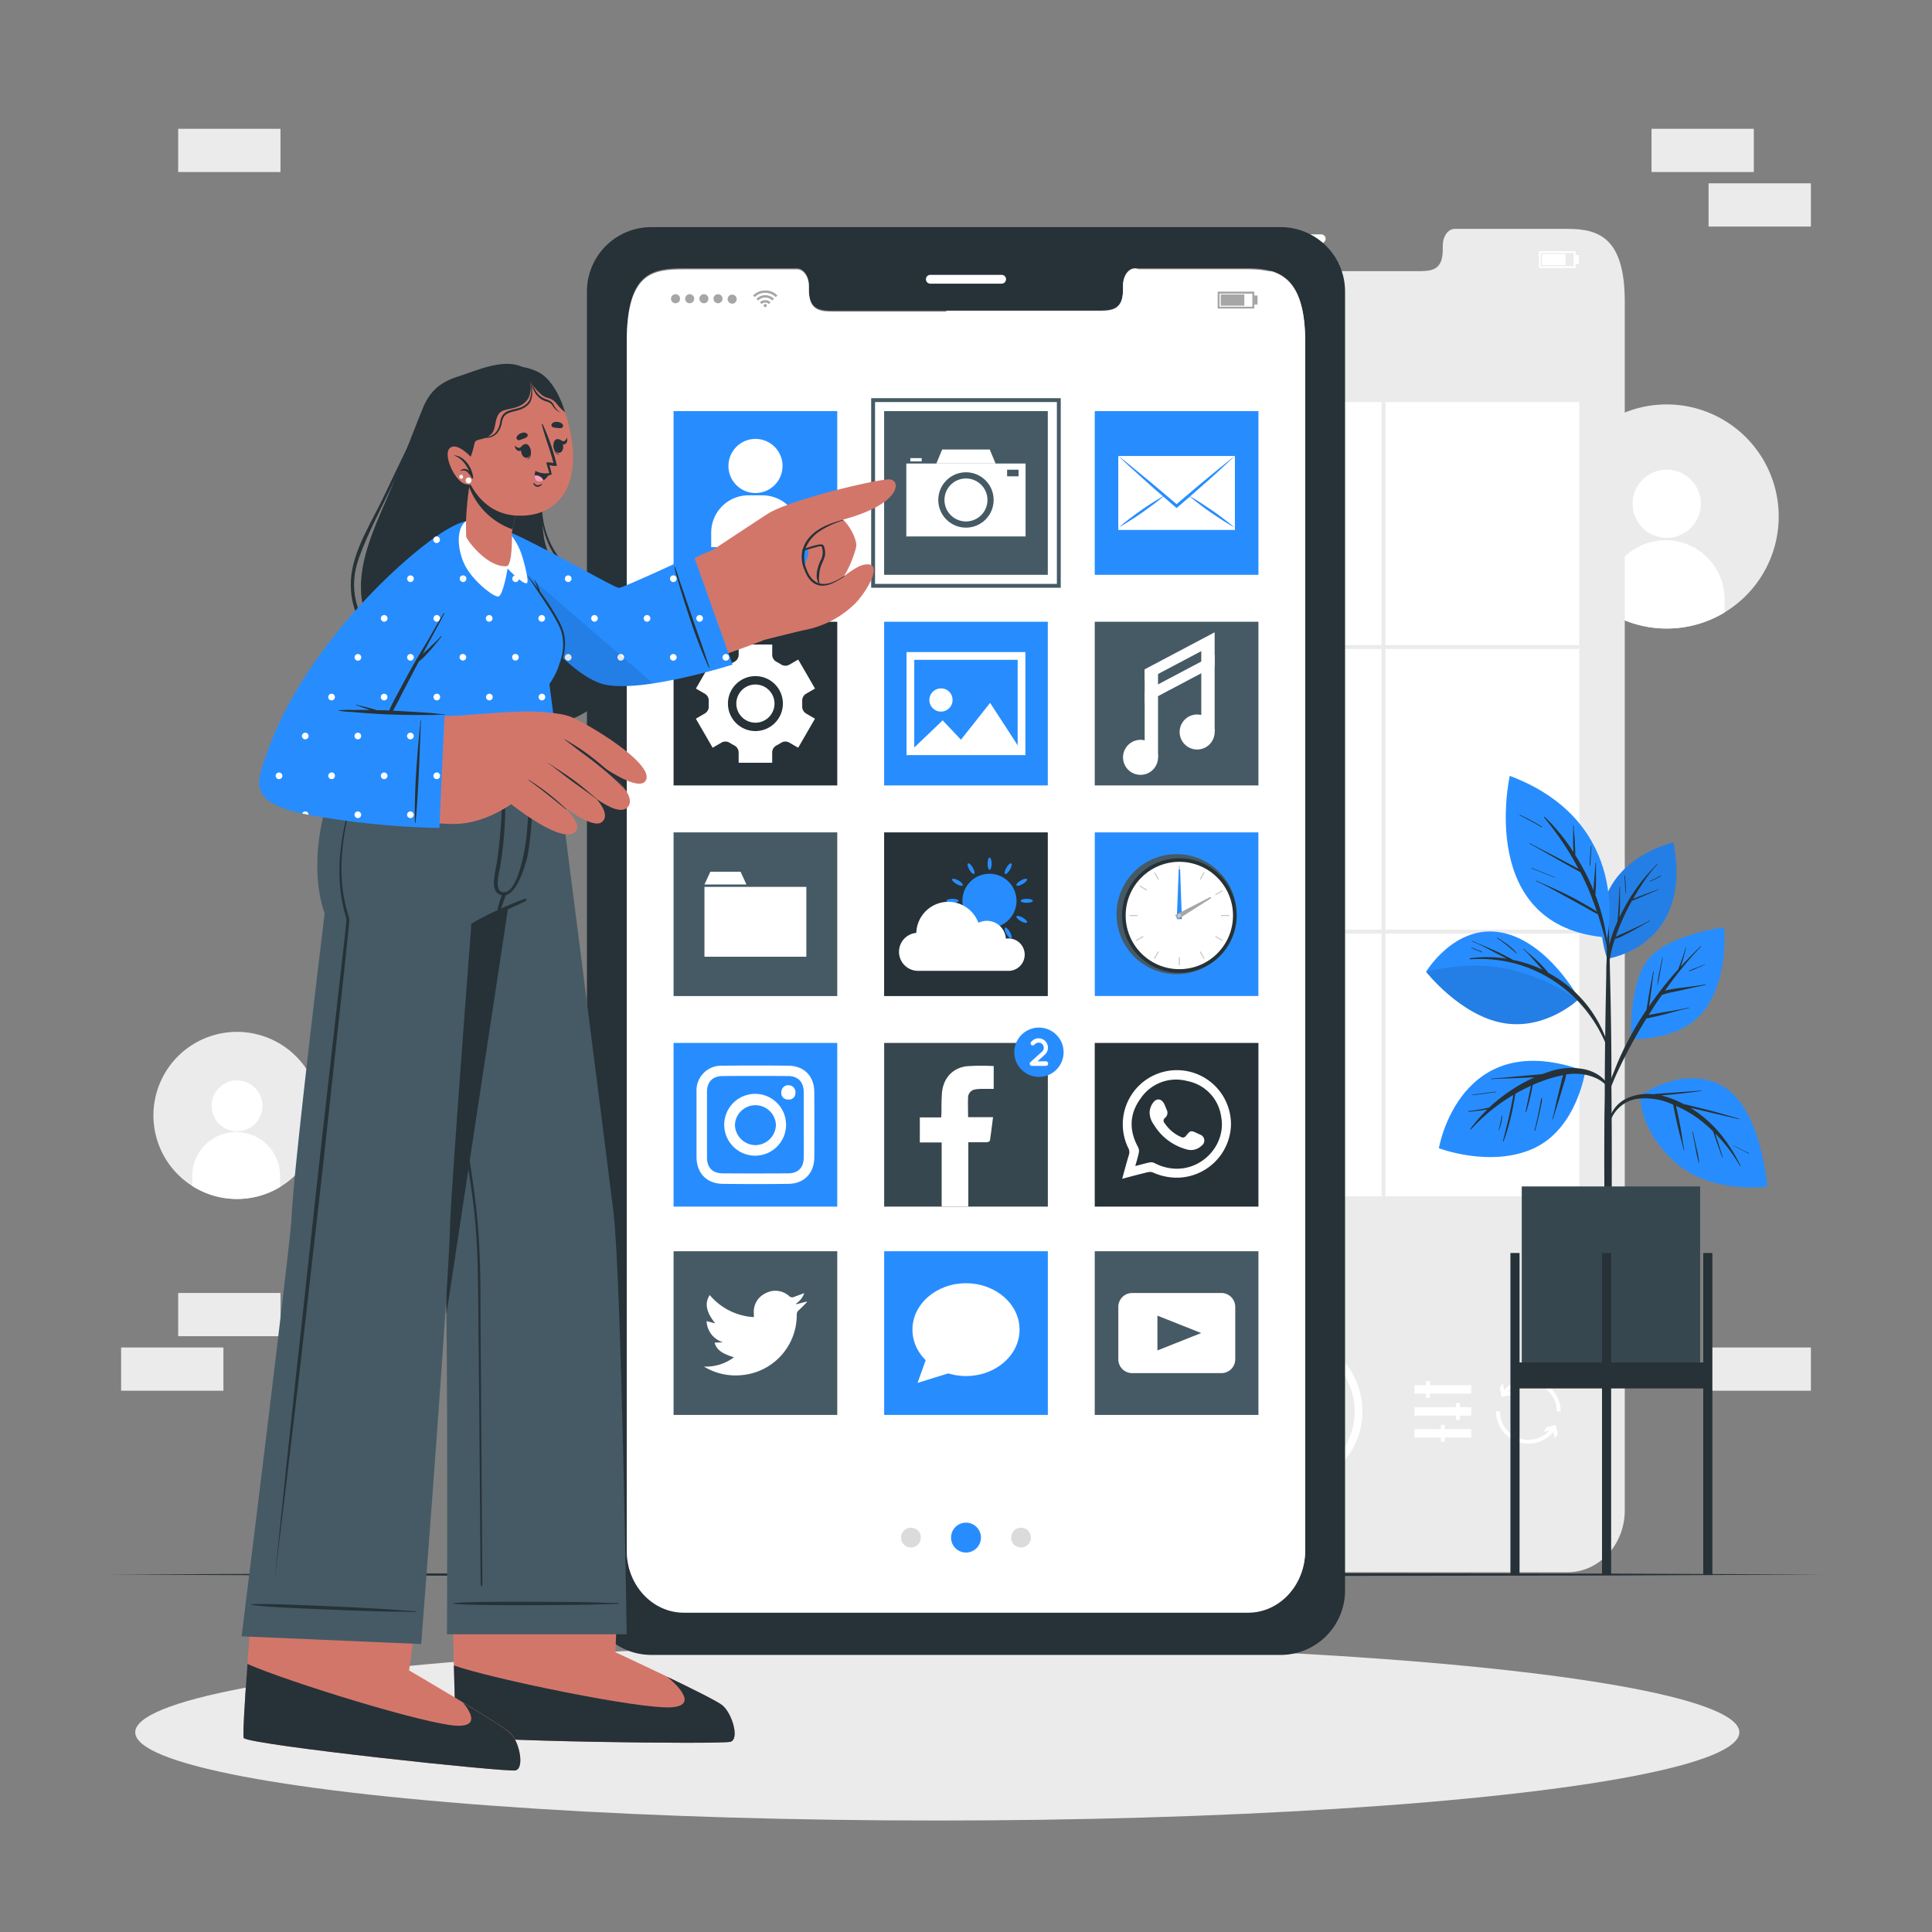 <svg xmlns="http://www.w3.org/2000/svg" viewBox="0 0 500 500"><rect x="0" y="0" width="500" height="500" fill="#808080" stroke="none"/><g id="freepik--background-complete--inject-82"><rect x="46.11" y="334.62" width="26.48" height="11.19" style="fill:#ebebeb"></rect><rect x="31.34" y="348.73" width="26.48" height="11.19" style="fill:#ebebeb"></rect><rect x="258.21" y="150.47" width="26.48" height="11.19" style="fill:#ebebeb"></rect><rect x="243.44" y="164.58" width="26.48" height="11.19" style="fill:#ebebeb"></rect><rect x="228.73" y="150.47" width="26.48" height="11.19" style="fill:#ebebeb"></rect><rect x="442.18" y="348.73" width="26.48" height="11.19" style="fill:#ebebeb"></rect><rect x="427.41" y="33.33" width="26.48" height="11.19" style="fill:#ebebeb"></rect><rect x="442.18" y="47.44" width="26.48" height="11.19" style="fill:#ebebeb"></rect><rect x="46.11" y="33.33" width="26.48" height="11.19" style="fill:#ebebeb"></rect><path d="M446.27,158.52a29,29,0,0,1-43.19-18.29,29,29,0,1,1,43.19,18.29Z" style="fill:#ebebeb"></path><path d="M440.18,130.47a8.83,8.83,0,1,1-8.72-8.93A8.84,8.84,0,0,1,440.18,130.47Z" style="fill:#fff"></path><path d="M446.31,154.88l0,3.64a29,29,0,0,1-30.49-.38l0-3.62a15.25,15.25,0,0,1,30.49.36Z" style="fill:#fff"></path><path d="M72.46,307.2a21.62,21.62,0,1,1,9.93-23.41A21.56,21.56,0,0,1,72.46,307.2Z" style="fill:#ebebeb"></path><path d="M67.92,286.27a6.58,6.58,0,1,1-6.5-6.66A6.59,6.59,0,0,1,67.92,286.27Z" style="fill:#fff"></path><path d="M72.49,304.48l0,2.72a21.6,21.6,0,0,1-22.74-.28l0-2.71a11.37,11.37,0,0,1,22.74.27Z" style="fill:#fff"></path><path d="M420.49,78.11V390.89c0,8.84-6.62,16-14.79,16h-146c-8.18,0-14.8-7.15-14.8-16V78.11c0-18,6.62-18.88,14.8-18.88H289c1.69,0,3.08,1.93,3.08,4.32v1c0,5.61,3.07,5.63,6.84,5.63h67.62c3.8,0,6.85,0,6.85-5.63v-1c0-2.39,1.37-4.32,3.1-4.32H405.7C413.87,59.23,420.49,61.62,420.49,78.11Z" style="fill:#ebebeb"></path><path d="M341.93,62.93H323.48a1.14,1.14,0,0,1-1.14-1.14h0a1.14,1.14,0,0,1,1.14-1.14h18.45a1.14,1.14,0,0,1,1.14,1.14h0A1.14,1.14,0,0,1,341.93,62.93Z" style="fill:#fff"></path><g id="freepik--u5Zjqx--inject-82"><path d="M284.36,66l-.28.28a1.21,1.21,0,0,0-.16.16,3.85,3.85,0,0,0-5.45,0l-.15-.16L278,66h0l0,0,.36-.31a4,4,0,0,1,.82-.53,4.32,4.32,0,0,1,1.1-.37l.55-.07h.48l.37,0a4.29,4.29,0,0,1,1,.24,3.51,3.51,0,0,1,.68.32,4.18,4.18,0,0,1,.65.45l.3.27Z" style="fill:#fff"></path><path d="M279.37,67.3l-.45-.44a3.22,3.22,0,0,1,4.55,0l-.45.44a2.6,2.6,0,0,0-3.65,0Z" style="fill:#fff"></path><path d="M282.57,67.75c-.14.15-.29.29-.44.44a1.31,1.31,0,0,0-.94-.38,1.27,1.27,0,0,0-.93.39l-.45-.45A1.94,1.94,0,0,1,282.57,67.75Z" style="fill:#fff"></path><path d="M281.6,68.6a.41.41,0,1,1-.41-.4A.4.4,0,0,1,281.6,68.6Z" style="fill:#fff"></path></g><path d="M256.81,66.83A1.17,1.17,0,1,1,258,68,1.16,1.16,0,0,1,256.81,66.83Z" style="fill:#fff"></path><path d="M260.47,66.83A1.17,1.17,0,1,1,261.64,68,1.17,1.17,0,0,1,260.47,66.83Z" style="fill:#fff"></path><path d="M264.14,66.83A1.17,1.17,0,1,1,265.3,68,1.16,1.16,0,0,1,264.14,66.83Z" style="fill:#fff"></path><path d="M267.8,66.83A1.17,1.17,0,1,1,269,68,1.17,1.17,0,0,1,267.8,66.83Z" style="fill:#fff"></path><path d="M271.47,66.83A1.17,1.17,0,1,1,272.63,68,1.16,1.16,0,0,1,271.47,66.83Z" style="fill:#fff"></path><path d="M407.76,69.37h-9.48V65h9.48Zm-9-.48h8.5V65.46h-8.5Z" style="fill:#fff"></path><rect x="399.07" y="65.73" width="6.11" height="2.9" style="fill:#fff"></rect><rect x="407.76" y="66" width="0.84" height="2.35" style="fill:#fff"></rect><circle cx="332.7" cy="365.27" r="14.87" style="fill:#fff"></circle><path d="M332.7,385.15a19.89,19.89,0,1,1,19.89-19.88A19.9,19.9,0,0,1,332.7,385.15Zm0-37.77a17.89,17.89,0,1,0,17.89,17.89A17.91,17.91,0,0,0,332.7,347.38Z" style="fill:#fff"></path><rect x="256.69" y="104.05" width="152.03" height="205.57" style="fill:#fff"></rect><rect x="306.87" y="104.05" width="1" height="205.57" style="fill:#ebebeb"></rect><rect x="357.55" y="104.05" width="1" height="205.57" style="fill:#ebebeb"></rect><rect x="256.69" y="166.95" width="152.03" height="1" style="fill:#ebebeb"></rect><rect x="256.69" y="240.6" width="152.03" height="1" style="fill:#ebebeb"></rect><circle cx="270.32" cy="365.27" r="8.31" transform="translate(-147.44 544.08) rotate(-76.67)" style="fill:#fff"></circle><rect x="366.06" y="358.5" width="14.7" height="2.18" style="fill:#fff"></rect><rect x="366.06" y="364.18" width="14.7" height="2.18" style="fill:#fff"></rect><rect x="366.06" y="369.85" width="14.7" height="2.18" style="fill:#fff"></rect><rect x="369.03" y="357.4" width="1" height="4.38" style="fill:#fff"></rect><rect x="376.84" y="363.08" width="1" height="4.38" style="fill:#fff"></rect><rect x="372.91" y="368.75" width="1" height="4.38" style="fill:#fff"></rect><path d="M403.91,365.27h-1a7.37,7.37,0,0,0-7.36-7.37,7.29,7.29,0,0,0-5.9,3l-.81-.6a8.37,8.37,0,0,1,15.07,5Z" style="fill:#fff"></path><polygon points="391.77 359.84 389.42 360.32 388.93 357.98 388.14 359.18 388.63 361.53 390.98 361.04 391.77 359.84" style="fill:#fff"></polygon><path d="M395.55,373.63a8.38,8.38,0,0,1-8.37-8.36h1a7.37,7.37,0,0,0,13.43,4.19l.82.57A8.4,8.4,0,0,1,395.55,373.63Z" style="fill:#fff"></path><polygon points="399.53 370.56 401.86 369.99 402.43 372.31 403.17 371.08 402.6 368.76 400.27 369.33 399.53 370.56" style="fill:#fff"></polygon></g><g id="freepik--Shadow--inject-82"><ellipse cx="242.57" cy="448.32" rx="207.57" ry="22.83" style="fill:#ebebeb"></ellipse></g><g id="freepik--Floor--inject-82"><polygon points="27.88 407.49 83.41 407.25 138.94 407.16 250 406.99 361.06 407.16 416.59 407.25 472.12 407.49 416.59 407.74 361.06 407.82 250 407.99 138.94 407.82 83.41 407.74 27.88 407.49" style="fill:#263238"></polygon></g><g id="freepik--Plant--inject-82"><path d="M415.93,248.13S438.31,245,433.08,218C433.08,218,408.07,223.59,415.93,248.13Z" style="fill:#278DFF"></path><path d="M415.93,248.13S438.31,245,433.08,218C433.08,218,408.07,223.59,415.93,248.13Z" style="opacity:0.1"></path><path d="M417.06,242.49c.44-1.37.95-2.71,1.52-4,0-.17.05-.34.06-.51l.09-1.11c.07-.81.12-1.62.16-2.42.1-1.62.2-3.23.23-4.85a.07.07,0,1,1,.13,0c0,1.62,0,3.24,0,4.85,0,.81-.08,1.62-.13,2.43,0,.17,0,.35,0,.53a48.23,48.23,0,0,1,4.49-7.67c.77-1.08,1.58-2.11,2.45-3.11s1.83-2,2.73-3c.06-.07.16,0,.1.1a40.18,40.18,0,0,0-4.32,5.73c-.68,1-1.32,2.09-1.93,3.16l.21-.08.8-.32c.6-.23,1.21-.47,1.82-.69l3.61-1.34c.07,0,.12.1,0,.12-1.19.48-2.36,1-3.54,1.49l-1.73.74-.88.37a3.16,3.16,0,0,1-.59.2c-.45.82-.9,1.63-1.31,2.46a58,58,0,0,0-2.74,6.45c0,.15-.1.31-.16.46a12.38,12.38,0,0,1,1.84-.88l2.31-1.06c1.57-.72,3.13-1.45,4.64-2.3.07,0,.14.08.06.12-1.54.84-3,1.73-4.58,2.57-.77.42-1.55.82-2.34,1.21a7.22,7.22,0,0,1-2.1.84,26.52,26.52,0,0,0-1.47,6.35c-.25,3-.22,6.13-.29,9.2,0,.05-.08.05-.08,0-.22-2.77-.35-5.58-.36-8.37A24.23,24.23,0,0,1,417.06,242.49Z" style="fill:#263238"></path><path d="M420.51,226.6a27.07,27.07,0,0,1,.22,4.76,0,0,0,1,1-.07,0c-.09-1.58-.1-3.15-.29-4.73C420.36,226.55,420.5,226.51,420.51,226.6Z" style="fill:#263238"></path><path d="M426.91,228a17,17,0,0,0,2.87-1.41.07.07,0,1,1,.07.12,11.13,11.13,0,0,1-2.91,1.39A.05.05,0,0,1,426.91,228Z" style="fill:#263238"></path><path d="M415.21,291c0-2.47.07-4.94.1-7.42,0-8.21.11-16.43.26-24.64q.18-9.78.45-19.56a.11.11,0,0,1,.06-.09l0-5.34s.05-.07.11-.07.1,0,.1.07c0,1.79,0,3.57,0,5.35,0,0,.05,0,.05.08.33,11.61.62,23.22.69,34.83,0,2.36,0,4.72,0,7.08q.12,11.35.09,22.7c0,1.21,0,2.41,0,3.62,0,6.92-.07,13.85-.07,20.77,0,.38-.41.56-.85.58s-1-.18-1-.61c0-7.63,0-15.27,0-22.91Q415.17,298.26,415.21,291Z" style="fill:#263238"></path><path d="M424.56,283.52s10.77-8,21-2.59,11.82,26.17,11.82,26.17-15,2.15-24.46-6.85C423.81,291.58,424.56,283.52,424.56,283.52Z" style="fill:#278DFF"></path><path d="M421.63,284a12.79,12.79,0,0,1,6.23-.81,8.43,8.43,0,0,1,1.32-.13l1.52-.12,3.14-.22c2.12-.16,4.25-.29,6.37-.5.08,0,.1.13,0,.14-2.1.26-4.19.56-6.29.77-1.08.11-2.17.23-3.25.3l-.79.08q.48.11,1,.24a25.09,25.09,0,0,1,4.88,2c.84.15,1.69.39,2.52.58,1.33.32,2.66.66,4,1,2.62.68,5.2,1.45,7.8,2.21.08,0,0,.15,0,.13-2.59-.64-5.2-1.22-7.8-1.84l-3.78-.9-1-.23a31.46,31.46,0,0,1,7.65,6.65,41.75,41.75,0,0,1,5.32,8.39c0,.08-.07.15-.12.07a40.71,40.71,0,0,0-6.43-8.44c0,.14.09.28.14.43.2.63.4,1.26.59,1.9.4,1.27.81,2.53,1.19,3.81,0,.08-.11.11-.14,0-.45-1.23-.88-2.47-1.32-3.7l-.63-1.82-.33-.95-.1-.28a38,38,0,0,0-3.82-3.26,29.75,29.75,0,0,0-5.72-3.28c0,.19.08.38.11.56.11.49.22,1,.32,1.47.21,1,.41,2,.61,3.06.4,2.09.65,4.2,1.05,6.28a.07.07,0,0,1-.14,0c-.48-2.09-1.1-4.15-1.57-6.26-.23-1.05-.47-2.1-.69-3.15l-.3-1.48c-.05-.27-.12-.54-.15-.82l-.58-.24a16.94,16.94,0,0,0-9-1.23,8.81,8.81,0,0,0-6.48,5.19c-.1.24-.47.09-.42-.15A8.36,8.36,0,0,1,421.63,284Z" style="fill:#263238"></path><path d="M438.11,292.88c.3,1.37.61,2.73.91,4.1a30,30,0,0,1,.75,4c0,.05-.07.05-.09,0a30.6,30.6,0,0,1-.91-4c-.27-1.35-.53-2.7-.79-4C438,292.83,438.09,292.8,438.11,292.88Z" style="fill:#263238"></path><path d="M448.52,296.35c1.37.7,2.7,1.49,4.14,2.06.09,0,0,.17-.06.12a42.05,42.05,0,0,1-4.11-2.13S448.49,296.33,448.52,296.35Z" style="fill:#263238"></path><path d="M422.14,268.87s13.16.84,19.28-7.84S446.17,240,446.17,240s-13.82,1.68-19.31,7.91S422.14,268.87,422.14,268.87Z" style="fill:#278DFF"></path><path d="M416,281.85c.46-1.41,1-2.8,1.56-4.18s1.05-2.64,1.63-3.94a83,83,0,0,1,4-7.75c.93-1.6,1.92-3.16,2.95-4.69,0-.23.06-.46.1-.7l.18-1.22c.13-.83.28-1.66.42-2.49.3-1.82.68-3.63,1-5.45,0-.08.15-.08.14,0-.26,1.79-.44,3.6-.7,5.4-.12.88-.24,1.76-.37,2.64l-.15,1a92.92,92.92,0,0,1,6.51-8.44c.32-.37.64-.72,1-1.08,0-.1.08-.2.12-.3.1-.25.2-.5.29-.75l.57-1.57c.37-1,.7-2.07,1-3.13,0-.09.15,0,.13,0-.27,1.08-.55,2.16-.86,3.22-.15.52-.32,1-.5,1.53a2.77,2.77,0,0,0-.1.26c1.68-1.84,3.44-3.6,5.21-5.35.06-.06.16,0,.09.1a95.54,95.54,0,0,0-9.32,11.42c.32-.1.65-.18,1-.25,1-.19,2-.34,3.06-.47,2.15-.27,4.28-.54,6.42-.88a.07.07,0,0,1,0,.14c-2,.4-4.06.86-6.08,1.32-1,.22-1.92.41-2.88.6a18.45,18.45,0,0,0-2.31.66c-.21.3-.43.6-.64.91-1,1.4-1.89,2.84-2.8,4.28l1.34-.26c1-.2,2-.38,3.06-.55,2-.33,4-.68,6-1.13a.07.07,0,0,1,0,.13c-2,.47-4,1-6,1.56-1,.25-1.94.49-2.91.7l-1.46.32a3.41,3.41,0,0,1-.6.1q-2.88,4.68-5.39,9.57c-.74,1.43-1.44,2.87-2.13,4.33s-1.3,3-1.95,4.54C416.34,282.31,415.86,282.18,416,281.85Z" style="fill:#263238"></path><path d="M429.43,251.61c.25-1.26.52-2.51.8-3.76,0-.08.15,0,.13,0-.25,1.23-.49,2.47-.71,3.71a35.28,35.28,0,0,1-.75,3.68s0,0,0,0A26.67,26.67,0,0,1,429.43,251.61Z" style="fill:#263238"></path><path d="M437.11,251.24c.61-.3,1.26-.55,1.89-.79l1-.39.51-.21a2.09,2.09,0,0,0,.55-.24c.1-.08.17.1.07.11a2.83,2.83,0,0,0-.57.23l-.49.23-1,.43a17.86,17.86,0,0,1-1.95.76C437.08,251.4,437,251.28,437.11,251.24Z" style="fill:#263238"></path><path d="M408.67,258.52s-8-14.88-20.08-17.18-19.53,10.16-19.53,10.16,8.83,11.29,19.95,13.26S408.67,258.52,408.67,258.52Z" style="fill:#278DFF"></path><path d="M380.47,248a32.88,32.88,0,0,1,9.5.11l-.54-.29-2.69-1.38c-1.86-1-3.74-2-5.69-2.78a.07.07,0,1,1,.06-.13c1.9.89,3.86,1.63,5.76,2.5.95.44,1.89.89,2.81,1.38.6.32,1.26.62,1.85,1a33.49,33.49,0,0,1,7.7,2.56l-1.51-1.65c-1.13-1.24-2.24-2.54-3.48-3.66-.07-.06,0-.16.09-.1,1.27,1.16,2.61,2.22,3.84,3.42.6.58,1.17,1.18,1.72,1.8.28.31.56.63.82,1A31.95,31.95,0,0,1,417,273.68c0,.09-.11.13-.13.05a36.63,36.63,0,0,0-8.91-15.07,35,35,0,0,0-16.23-9.4,35.52,35.52,0,0,0-11.2-1A.12.12,0,0,1,380.47,248Z" style="fill:#263238"></path><path d="M369.06,251.5s8.83,11.29,20,13.26c8.48,1.5,15.45-2.92,18.29-5.1l.61-1s-5.74-4.84-16.59-7.63S369.06,251.5,369.06,251.5Z" style="opacity:0.1"></path><path d="M387.51,242.7a29.79,29.79,0,0,1,2.69,1.78,17.5,17.5,0,0,1,2.33,2.14c.07.07,0,.16-.1.1-.8-.7-1.61-1.4-2.45-2.06a24.26,24.26,0,0,0-2.55-1.84C387.36,242.77,387.43,242.66,387.51,242.7Z" style="fill:#263238"></path><path d="M380.86,245.22l1.35.54,1.35.56c.1,0,.05.19-.05.15l-1.35-.54-1.34-.58C380.74,245.32,380.78,245.19,380.86,245.22Z" style="fill:#263238"></path><path d="M410.26,277.24S408.13,292,397,297.16s-24.62,0-24.62,0S377.73,265.23,410.26,277.24Z" style="fill:#278DFF"></path><path d="M380.05,287.56c1-.11,2.05-.29,3.06-.47l1.49-.28.78-.16c.3-.28.59-.56.9-.83a45,45,0,0,1,6.79-4.92,37.05,37.05,0,0,1,4.06-2.09h-.21l-3.65.16c-2.44.11-4.87.16-7.3.32-.09,0-.09-.13,0-.14,2.44-.16,4.87-.43,7.31-.64l3.55-.32,1.83-.16.47-.05c.63-.23,1.27-.46,1.91-.66a17.29,17.29,0,0,1,9.4-.51c2.79.71,5.58,2.54,6.3,5.48,0,.11-.13.18-.17.07-1-2.46-3.77-3.69-6.24-4.21a14.85,14.85,0,0,0-5-.09,12.77,12.77,0,0,1-.56,2.23c-.31,1-.61,2.08-.93,3.11-.63,2.07-1.32,4.13-1.93,6.2a.07.07,0,1,1-.13,0c.51-2.07.95-4.16,1.44-6.23.25-1,.51-2,.76-3a16.76,16.76,0,0,1,.56-2.1,25.13,25.13,0,0,0-2.88.68,41.5,41.5,0,0,0-5,1.84c-.16,1.05-.4,2.09-.64,3.13-.3,1.3-.64,2.59-1.05,3.87a.07.07,0,0,1-.13,0c0-.08,0-.16,0-.24h0c.25-1.21.52-2.41.77-3.62.21-1,.4-1.95.61-2.92-1.38.62-2.74,1.3-4.05,2.05,0,.3-.1.61-.14.88-.08.51-.17,1-.27,1.52-.2,1.14-.43,2.27-.7,3.39a54.46,54.46,0,0,1-1.91,6.42.1.1,0,0,1,0,.09l-.07.07c0,.06-.12,0-.11-.07.51-2.18,1.1-4.35,1.58-6.55.24-1.09.48-2.19.7-3.29.11-.55.21-1.1.32-1.65,0-.16.05-.33.07-.5a48.49,48.49,0,0,0-4.32,2.89,47.22,47.22,0,0,0-6.61,6c-.08.09-.24,0-.16-.13a38.59,38.59,0,0,1,2.64-3.22c.56-.6,1.14-1.18,1.73-1.75l-.18,0-1.57.23c-1,.14-2.05.24-3.08.36C380,287.71,380,287.57,380.05,287.56Z" style="fill:#263238"></path><path d="M387.85,292.57h0c0-.13,0-.26.07-.39s.11-.32.13-.48h0c.23-1,.43-2,.6-3,0-.07.13-.05.12,0a11.86,11.86,0,0,1-.84,3.85,0,0,0,0,1-.08,0Z" style="fill:#263238"></path><path d="M397.14,292.33a.07.07,0,0,1,.07-.06c.31-1.31.61-2.62.88-3.93l.42-2.08c.07-.37.14-.75.2-1.12a3.47,3.47,0,0,1,.24-1,.07.07,0,0,1,.13,0,6.72,6.72,0,0,1-.28,2c-.14.72-.28,1.44-.44,2.16-.32,1.45-.68,2.9-1.09,4.34a.08.08,0,0,1-.15,0Z" style="fill:#263238"></path><path d="M381.07,283.31c2-.27,4.05-.57,6.08-.81.09,0,.12.12,0,.13-2,.3-4.05.55-6.08.82C381,283.46,381,283.32,381.07,283.31Z" style="fill:#263238"></path><path d="M415.94,242.63s6.79-29.79-25.21-41.84C390.73,200.79,381.86,240,415.94,242.63Z" style="fill:#278DFF"></path><path d="M409,225.74l-.35-.21c-.6-.33-1.2-.68-1.81-1l-3.71-2.08c-2.44-1.37-4.85-2.79-7.31-4.12a.07.07,0,0,1,.07-.12c2.46,1.34,5,2.59,7.45,3.9l3.67,1.94,1.5.8c-1.07-2-2.21-4-3.47-5.93-1.67-2.55-3.5-5-5.41-7.36a.11.11,0,0,1,.16-.15,50.56,50.56,0,0,1,7.4,9.08c0-.11,0-.22,0-.32,0-.74-.06-1.48-.07-2.22,0-1.45.05-2.91,0-4.36,0-.09.13-.09.13,0,.06,1.43.24,2.86.32,4.29,0,.71.07,1.43.09,2.14,0,.39.05.83,0,1.25.66,1.05,1.3,2.11,1.89,3.19a56,56,0,0,1,2.87,6q0-1.11.12-2.22c.09-1.63.29-3.26.36-4.89,0-.09.14-.08.14,0,0,1.64,0,3.27,0,4.9,0,.82-.05,1.63-.11,2.44,0,.3,0,.61-.05.91a53.56,53.56,0,0,1,2.41,8.19,87.61,87.61,0,0,1,1.2,9s0,0,0,0a48,48,0,0,0-1.7-8c-.39-1.4-.81-2.8-1.26-4.19-1.33-.63-2.61-1.41-3.89-2.12l-4-2.2c-2.67-1.46-5.34-3-8.09-4.25-.08,0,0-.15.07-.11,2.79,1.26,5.6,2.46,8.34,3.84,1.37.68,2.71,1.42,4,2.17,1.11.62,2.25,1.25,3.31,2-.31-.93-.63-1.85-1-2.76C411.35,230.59,410.26,228.13,409,225.74Z" style="fill:#263238"></path><path d="M411.73,218.93c0-.09.15-.09.14,0-.12,1.7-.17,3.4-.35,5.09,0,.1-.16.1-.15,0C411.43,222.32,411.61,220.63,411.73,218.93Z" style="fill:#263238"></path><path d="M396.39,224.62c2,.8,4,1.57,6,2.4,0,0,0,.12,0,.09-2-.75-4-1.58-6-2.36C396.27,224.71,396.31,224.58,396.39,224.62Z" style="fill:#263238"></path><path d="M393.35,210.88a52.77,52.77,0,0,1,5.69,3.05.08.08,0,0,1-.09.14c-1.86-1.08-3.75-2.12-5.68-3.08C393.19,211,393.27,210.84,393.35,210.88Z" style="fill:#263238"></path><rect x="393.83" y="307.05" width="46.16" height="48.66" transform="translate(833.82 662.76) rotate(180)" style="fill:#37474f"></rect><rect x="440.8" y="324.27" width="2.36" height="83.34" style="fill:#263238"></rect><rect x="390.9" y="324.27" width="2.36" height="83.34" style="fill:#263238"></rect><rect x="414.6" y="324.27" width="2.36" height="83.34" style="fill:#263238"></rect><rect x="392.08" y="352.59" width="49.9" height="6.74" transform="translate(834.07 711.92) rotate(180)" style="fill:#263238"></rect></g><g id="freepik--Device--inject-82"><path d="M331.58,58.78H168.4a16.66,16.66,0,0,0-16.5,16.81V411.48a16.66,16.66,0,0,0,16.5,16.81H331.58a16.68,16.68,0,0,0,16.52-16.81V75.59A16.67,16.67,0,0,0,331.58,58.78Zm6.19,342.32c0,8.84-6.62,16-14.78,16H177c-8.18,0-14.8-7.15-14.8-16V88.32c0-18,6.62-18.89,14.8-18.89h29.25c1.7,0,3.09,1.93,3.09,4.33v1c0,5.61,3.07,5.63,6.83,5.63H283.8c3.8,0,6.85,0,6.85-5.63v-1c0-2.4,1.37-4.33,3.1-4.33H323c8.16,0,14.78,2.4,14.78,18.89Z" style="fill:#263238"></path><path d="M337.78,88.6V401.37c0,8.84-6.62,16-14.78,16H177c-8.18,0-14.8-7.15-14.8-16V88.6c0-18,6.62-18.89,14.8-18.89h29.25c1.7,0,3.09,1.93,3.09,4.32v1c0,5.6,3.07,5.62,6.83,5.62h67.62c3.8,0,6.85,0,6.85-5.62V74c0-2.39,1.37-4.32,3.1-4.32H323C331.16,69.71,337.78,72.1,337.78,88.6Z" style="fill:#fff"></path><path d="M259.22,73.41H240.77a1.14,1.14,0,0,1-1.14-1.14h0a1.14,1.14,0,0,1,1.14-1.14h18.45a1.14,1.14,0,0,1,1.14,1.14h0A1.14,1.14,0,0,1,259.22,73.41Z" style="fill:#fff"></path><g id="freepik--u5zjqx--inject-82"><path d="M201.21,76.46l-.28.28-.16.16a3.85,3.85,0,0,0-5.45,0l-.15-.16a3.7,3.7,0,0,1-.28-.28h0l0,0,.36-.31a4.42,4.42,0,0,1,.82-.53,4.32,4.32,0,0,1,1.1-.37l.55-.07h.47l.38,0a4.29,4.29,0,0,1,1,.24,4.66,4.66,0,0,1,1.33.77l.3.27Z" style="fill:#a6a6a6"></path><path d="M196.22,77.79l-.45-.45a3.23,3.23,0,0,1,1.82-.91,3.19,3.19,0,0,1,2.73.91l-.45.44A2.55,2.55,0,0,0,198,77,2.49,2.49,0,0,0,196.22,77.79Z" style="fill:#a6a6a6"></path><path d="M199.42,78.23l-.44.45a1.32,1.32,0,0,0-1.87,0l-.45-.44A2,2,0,0,1,199.42,78.23Z" style="fill:#a6a6a6"></path><path d="M198.44,79.08a.4.4,0,1,1-.4-.4A.4.4,0,0,1,198.44,79.08Z" style="fill:#a6a6a6"></path></g><path d="M173.66,77.31a1.17,1.17,0,1,1,1.16,1.17A1.16,1.16,0,0,1,173.66,77.31Z" style="fill:#a6a6a6"></path><path d="M177.32,77.31a1.17,1.17,0,1,1,1.17,1.17A1.17,1.17,0,0,1,177.32,77.31Z" style="fill:#a6a6a6"></path><path d="M181,77.31a1.17,1.17,0,1,1,1.16,1.17A1.16,1.16,0,0,1,181,77.31Z" style="fill:#a6a6a6"></path><path d="M184.65,77.31a1.17,1.17,0,1,1,1.17,1.17A1.16,1.16,0,0,1,184.65,77.31Z" style="fill:#a6a6a6"></path><path d="M188.32,77.31a1.17,1.17,0,0,1,2.33,0,1.17,1.17,0,1,1-2.33,0Z" style="fill:#a6a6a6"></path><path d="M324.61,79.85h-9.48V75.46h9.48Zm-9-.48h8.5V76h-8.5Z" style="fill:#a6a6a6"></path><rect x="315.92" y="76.21" width="6.11" height="2.9" style="fill:#a6a6a6"></rect><rect x="324.61" y="76.48" width="0.84" height="2.35" style="fill:#a6a6a6"></rect><rect x="174.32" y="269.91" width="42.36" height="42.36" style="fill:#278DFF"></rect><path d="M210.74,282.67c0-4.15-2.61-6.83-6.72-6.87q-8.53-.09-17.07,0a6.4,6.4,0,0,0-6.69,6.72c0,2.84,0,5.68,0,8.52s0,5.56,0,8.34c0,4.24,2.62,6.95,6.82,7,5.62.06,11.26.07,16.88,0,4.12,0,6.76-2.75,6.78-6.85C210.77,293.91,210.76,288.28,210.74,282.67ZM208,299.57c0,2.62-1.44,4.08-4.07,4.09q-8.44.06-16.88,0c-2.64,0-4.06-1.46-4.08-4.07q0-8.52,0-17c0-2.6,1.47-4.1,4.06-4.11q8.44-.06,16.89,0c2.6,0,4.05,1.5,4.08,4.09,0,2.84,0,5.68,0,8.52S208.05,296.73,208,299.57Z" style="fill:#fff"></path><path d="M195.52,283.09a8,8,0,1,0,7.91,8.08A8,8,0,0,0,195.52,283.09Zm-.1,13.27a5.37,5.37,0,0,1-5.22-5.25,5.31,5.31,0,0,1,10.61,0A5.38,5.38,0,0,1,195.42,296.36Z" style="fill:#fff"></path><path d="M205.85,282.9a1.65,1.65,0,0,1-1.9,1.65,1.67,1.67,0,0,1-1.73-2,1.76,1.76,0,0,1,1.92-1.69A1.78,1.78,0,0,1,205.85,282.9Z" style="fill:#fff"></path><rect x="174.32" y="160.91" width="42.36" height="42.36" style="fill:#263238"></rect><path d="M208.61,184.65a2.08,2.08,0,0,1-1-1.92c0-.21,0-.43,0-.64s0-.43,0-.64a2.06,2.06,0,0,1,1-1.91l2.31-1.34-4.34-7.51-2.3,1.33a2.07,2.07,0,0,1-2.17-.08,11.27,11.27,0,0,0-1.12-.65,2.06,2.06,0,0,1-1.14-1.83V166.8h-8.68v2.66a2.06,2.06,0,0,1-1.14,1.83,11.27,11.27,0,0,0-1.12.65,2.07,2.07,0,0,1-2.17.08l-2.3-1.33-4.34,7.51,2.32,1.34a2.06,2.06,0,0,1,1,1.91c0,.21,0,.43,0,.64s0,.43,0,.64a2.05,2.05,0,0,1-1,1.91L180.09,186l4.34,7.51,2.3-1.33a2.05,2.05,0,0,1,2.16.08c.36.23.74.45,1.13.65a2.06,2.06,0,0,1,1.14,1.83v2.66h8.68v-2.66a2.06,2.06,0,0,1,1.14-1.83c.39-.2.77-.42,1.13-.65a2.05,2.05,0,0,1,2.16-.08l2.3,1.33,4.34-7.51ZM195.5,189.2a7.11,7.11,0,1,1,7.11-7.11A7.11,7.11,0,0,1,195.5,189.2Z" style="fill:#fff"></path><path d="M200.44,182.09a4.94,4.94,0,1,1-4.94-4.94A4.94,4.94,0,0,1,200.44,182.09Z" style="fill:#fff"></path><rect x="174.32" y="106.4" width="42.36" height="42.36" style="fill:#278DFF"></rect><path d="M202.52,120.59a7,7,0,1,1-7-7A7,7,0,0,1,202.52,120.59Z" style="fill:#fff"></path><path d="M193.7,128.19h3.61a9.64,9.64,0,0,1,9.64,9.64v3.77a0,0,0,0,1,0,0H184.06a0,0,0,0,1,0,0v-3.77A9.64,9.64,0,0,1,193.7,128.19Z" style="fill:#fff"></path><rect x="174.32" y="215.42" width="42.36" height="42.36" style="fill:#455a64"></rect><rect x="182.31" y="229.52" width="26.37" height="18.08" style="fill:#fff"></rect><polygon points="191.66 225.6 183.84 225.6 182.31 228.91 193.18 228.91 191.66 225.6" style="fill:#fff"></polygon><rect x="283.33" y="215.42" width="42.34" height="42.34" style="fill:#278DFF"></rect><circle cx="304.5" cy="236.59" r="15.54" style="fill:#455a64"></circle><circle cx="305.21" cy="236.93" r="14.83" transform="translate(-57.2 370.91) rotate(-58.11)" style="fill:#263238"></circle><circle cx="305.21" cy="236.93" r="13.89" style="fill:#fff"></circle><rect x="305.08" y="224.05" width="0.27" height="2.11" style="fill:#c7c7c7"></rect><rect x="299.16" y="225.63" width="0.27" height="2.11" transform="translate(-73.25 180.02) rotate(-30)" style="fill:#c7c7c7"></rect><rect x="294.83" y="229.96" width="0.27" height="2.11" transform="matrix(0.5, -0.87, 0.87, 0.5, -52.59, 370.93)" style="fill:#c7c7c7"></rect><rect x="292.33" y="236.8" width="2.11" height="0.27" style="fill:#c7c7c7"></rect><rect x="293.91" y="242.72" width="2.11" height="0.27" transform="translate(-81.9 179.98) rotate(-29.99)" style="fill:#c7c7c7"></rect><rect x="298.24" y="247.05" width="2.11" height="0.27" transform="translate(-64.26 383.22) rotate(-60.07)" style="fill:#c7c7c7"></rect><rect x="305.08" y="247.71" width="0.27" height="2.11" style="fill:#c7c7c7"></rect><rect x="310.99" y="246.13" width="0.27" height="2.11" transform="translate(-81.91 188.69) rotate(-30)" style="fill:#c7c7c7"></rect><rect x="315.33" y="241.8" width="0.27" height="2.11" transform="translate(-52.6 394.59) rotate(-59.99)" style="fill:#c7c7c7"></rect><rect x="315.99" y="236.8" width="2.11" height="0.27" style="fill:#c7c7c7"></rect><rect x="314.41" y="230.88" width="2.11" height="0.27" transform="translate(-73.24 188.64) rotate(-29.99)" style="fill:#c7c7c7"></rect><rect x="310.08" y="226.55" width="2.11" height="0.27" transform="translate(-40.67 382.97) rotate(-60.03)" style="fill:#c7c7c7"></rect><polygon points="305.41 225 305.87 237.87 304.55 237.85 305.06 225 305.41 225" style="fill:#278DFF"></polygon><polygon points="313.43 232.44 304.77 237.97 304.14 236.81 313.26 232.13 313.43 232.44" style="fill:#a6a6a6"></polygon><path d="M305.66,236.93a.45.45,0,1,1-.45-.45A.45.45,0,0,1,305.66,236.93Z" style="fill:#c7c7c7"></path><rect x="228.81" y="160.91" width="42.36" height="42.36" style="fill:#278DFF"></rect><path d="M265.37,195.42H234.61V168.76h30.76Zm-28.76-2h26.76V170.76H236.61Z" style="fill:#fff"></path><polygon points="235.61 194.42 243.96 186.43 251.52 194.42 235.61 194.42" style="fill:#fff"></polygon><polygon points="246.33 194.42 256.24 181.9 264.37 194.42 246.33 194.42" style="fill:#fff"></polygon><path d="M246.52,181.16a3,3,0,1,1-3-3A2.95,2.95,0,0,1,246.52,181.16Z" style="fill:#fff"></path><rect x="174.32" y="323.82" width="42.36" height="42.36" style="fill:#455a64"></rect><path d="M182.16,353.67a12.11,12.11,0,0,0,7.78-2.4c-3.22-1-4.5-2-5-3.79l2.16-.11a5.93,5.93,0,0,1-4.23-5.47l2.23.59c-2.34-2.93-2.81-5.21-1.42-7.33a16.1,16.1,0,0,0,11.42,5.71c0-.36,0-.64,0-.91a5.25,5.25,0,0,1,3.06-5.28,5.31,5.31,0,0,1,6.06.73,1.11,1.11,0,0,0,1.23.25l2.69-1a5.49,5.49,0,0,1-2.12,2.72l.06.16,2.67-.69.11.11c-.69.69-1.35,1.42-2.08,2.07a1.43,1.43,0,0,0-.58,1.19A15.61,15.61,0,0,1,192,355.88a15.79,15.79,0,0,1-9.27-1.89Z" style="fill:#fff"></path><rect x="283.32" y="323.82" width="42.36" height="42.36" style="fill:#455a64"></rect><path d="M316.05,334.63H293a3.58,3.58,0,0,0-3.58,3.58v13.58a3.57,3.57,0,0,0,3.58,3.57h23.1a3.57,3.57,0,0,0,3.58-3.57V338.21A3.58,3.58,0,0,0,316.05,334.63Zm-16.51,14.86v-9l11.33,4.5Z" style="fill:#fff"></path><rect x="228.82" y="323.82" width="42.36" height="42.36" style="fill:#278DFF"></rect><ellipse cx="250" cy="344.11" rx="13.86" ry="12.01" style="fill:#fff"></ellipse><polygon points="239.96 350.91 237.47 357.89 246.28 355.15 239.96 350.91" style="fill:#fff"></polygon><rect x="283.32" y="160.91" width="42.36" height="42.36" style="fill:#455a64"></rect><path d="M299.7,196a4.53,4.53,0,1,1-4.52-4.53A4.53,4.53,0,0,1,299.7,196Z" style="fill:#fff"></path><rect x="296.24" y="173.22" width="3.46" height="22.75" style="fill:#fff"></rect><path d="M314.35,189.43a4.53,4.53,0,1,1-4.53-4.52A4.53,4.53,0,0,1,314.35,189.43Z" style="fill:#fff"></path><rect x="310.89" y="166.63" width="3.46" height="22.75" style="fill:#fff"></rect><polygon points="314.35 166.68 296.24 176.26 296.24 173.22 314.35 163.64 314.35 166.68" style="fill:#fff"></polygon><polygon points="314.35 172.41 296.24 181.99 296.24 178.95 314.35 169.37 314.35 172.41" style="fill:#fff"></polygon><rect x="228.81" y="106.4" width="42.36" height="42.36" style="fill:#455a64"></rect><path d="M274.52,152.11H225.46V103.05h49.06Zm-48.06-1h47.06V104.05H226.46Z" style="fill:#455a64"></path><rect x="234.55" y="119.96" width="30.87" height="18.87" style="fill:#fff"></rect><polygon points="257.66 119.96 242.32 119.96 243.84 116.33 256.14 116.33 257.66 119.96" style="fill:#fff"></polygon><path d="M257.15,129.39a7.16,7.16,0,1,1-7.16-7.16A7.15,7.15,0,0,1,257.15,129.39Z" style="fill:#455a64"></path><path d="M255.55,129.39a5.56,5.56,0,1,1-5.56-5.56A5.56,5.56,0,0,1,255.55,129.39Z" style="fill:#fff"></path><rect x="260.64" y="121.56" width="2.97" height="1.71" style="fill:#455a64"></rect><rect x="235.59" y="118.56" width="2.94" height="0.85" style="fill:#fff"></rect><rect x="283.32" y="106.4" width="42.36" height="42.36" style="fill:#278DFF"></rect><rect x="289.41" y="118.01" width="30.18" height="19.14" style="fill:#fff"></rect><path d="M319.59,118c-1.22,1.17-2.46,2.28-3.69,3.43s-2.48,2.25-3.72,3.36l-3.92,3.44a1.14,1.14,0,0,1-.11.11l-3.48,3-.17.14-.17-.14-3.47-3-.12-.11q-2-1.71-3.92-3.45c-1.24-1.1-2.48-2.23-3.72-3.35s-2.47-2.26-3.69-3.43c1.3,1,2.57,2,3.85,3.07s2.56,2.09,3.83,3.15,2.83,2.36,4.24,3.56h0l3.17,2.69,3.17-2.69h0q2.11-1.8,4.24-3.57,1.9-1.57,3.82-3.14C317,120.06,318.29,119,319.59,118Z" style="fill:#278DFF"></path><path d="M301.37,128.23l0,0c-.15.14-.31.27-.47.4-.76.64-1.53,1.26-2.32,1.85-1,.73-2,1.44-2.93,2.13s-2,1.37-3,2-2.05,1.29-3.12,1.88c.92-.81,1.87-1.55,2.83-2.28s1.95-1.44,2.93-2.14,2-1.37,3-2c.81-.52,1.63-1,2.48-1.51.19-.12.39-.22.59-.33Z" style="fill:#278DFF"></path><path d="M319.52,136.54c-1.07-.59-2.1-1.23-3.12-1.88s-2-1.33-3-2-2-1.4-2.93-2.13c-.79-.59-1.56-1.2-2.31-1.84-.17-.14-.33-.27-.48-.41l0,0,0,0c.2.12.4.22.59.34.85.48,1.67,1,2.48,1.51,1,.65,2,1.33,3,2s2,1.4,2.93,2.14S318.6,135.73,319.52,136.54Z" style="fill:#278DFF"></path><rect x="228.81" y="215.42" width="42.36" height="42.36" style="fill:#263238"></rect><path d="M263.07,233.13a7,7,0,1,1-7-7A7,7,0,0,1,263.07,233.13Z" style="fill:#278DFF"></path><path d="M256.64,223.52c0,.88-.24,1.59-.53,1.59s-.52-.71-.52-1.59.23-1.58.52-1.58S256.64,222.65,256.64,223.52Z" style="fill:#278DFF"></path><path d="M251.76,224.55c.44.76.59,1.49.34,1.63s-.81-.35-1.24-1.11-.59-1.49-.34-1.63S251.33,223.79,251.76,224.55Z" style="fill:#278DFF"></path><path d="M248.06,227.87c.75.44,1.25,1,1.11,1.25s-.88.1-1.64-.34-1.25-1-1.11-1.25S247.3,227.44,248.06,227.87Z" style="fill:#278DFF"></path><ellipse cx="246.51" cy="233.13" rx="1.58" ry="0.52" style="fill:#278DFF"></ellipse><path d="M247.53,237.48c.76-.44,1.49-.59,1.64-.34s-.36.81-1.11,1.24-1.49.59-1.64.34S246.78,237.91,247.53,237.48Z" style="fill:#278DFF"></path><path d="M250.86,241.18c.43-.75,1-1.25,1.24-1.1s.1.87-.34,1.63-1,1.25-1.24,1.11S250.42,241.94,250.86,241.18Z" style="fill:#278DFF"></path><ellipse cx="256.11" cy="242.73" rx="0.52" ry="1.58" style="fill:#278DFF"></ellipse><path d="M260.46,241.71c-.44-.76-.59-1.49-.34-1.63s.81.35,1.25,1.1.59,1.49.34,1.64S260.9,242.47,260.46,241.71Z" style="fill:#278DFF"></path><path d="M264.17,238.38c-.76-.43-1.26-1-1.11-1.24s.87-.1,1.63.34,1.26,1,1.11,1.24S264.93,238.82,264.17,238.38Z" style="fill:#278DFF"></path><ellipse cx="265.72" cy="233.13" rx="1.58" ry="0.52" style="fill:#278DFF"></ellipse><path d="M264.69,228.78c-.76.44-1.49.59-1.63.34s.35-.81,1.11-1.25,1.49-.59,1.63-.34S265.45,228.34,264.69,228.78Z" style="fill:#278DFF"></path><path d="M261.37,225.07c-.44.76-1,1.26-1.25,1.11s-.1-.87.34-1.63,1-1.25,1.25-1.11S261.81,224.32,261.37,225.07Z" style="fill:#278DFF"></path><path d="M265.19,247.07a4.2,4.2,0,0,1-3.87,4.18H237.6a4.92,4.92,0,0,1-.46-9.82,8.29,8.29,0,0,1,16.07-2.6,4.92,4.92,0,0,1,7.11,4.1,3.82,3.82,0,0,1,.68-.06A4.19,4.19,0,0,1,265.19,247.07Z" style="fill:#fff"></path><path d="M238.31,397.93a2.56,2.56,0,1,1-2.55-2.56A2.55,2.55,0,0,1,238.31,397.93Z" style="fill:#dbdbdb"></path><circle cx="250" cy="397.93" r="3.87" style="fill:#278DFF"></circle><path d="M266.8,397.93a2.56,2.56,0,1,1-2.56-2.56A2.56,2.56,0,0,1,266.8,397.93Z" style="fill:#dbdbdb"></path><rect x="228.82" y="269.91" width="42.36" height="42.36" style="fill:#37474f"></rect><path d="M243.7,295.67h-5.65v-6.49h5.54c0-.49.06-.88.06-1.26,0-1.7,0-3.42.13-5.11.35-3.72,2.64-6.35,6.32-6.86a53.67,53.67,0,0,1,7.07-.05v5.9c-.86,0-1.71,0-2.56,0a12.2,12.2,0,0,0-2.27.15,2.13,2.13,0,0,0-1.8,2.06c-.07,1.65,0,3.31,0,5.11H257c-.27,2.12-.5,4.09-.81,6.05,0,.19-.52.43-.8.44-1.55,0-3.11,0-4.79,0v16.64H243.7Z" style="fill:#fff"></path><path d="M275.26,272.31a6.38,6.38,0,1,1-6.38-6.37A6.38,6.38,0,0,1,275.26,272.31Z" style="fill:#278DFF"></path><path d="M271.24,275.3a.54.54,0,0,1-.55.55h-3.6a.56.56,0,0,1-.39-1l3-2.71a1.26,1.26,0,0,0,.42-1,1.34,1.34,0,0,0-.33-.88,1.3,1.3,0,0,0-1-.42,1.32,1.32,0,0,0-.88.33l-.32.29a.56.56,0,0,1-.74-.83l.31-.29a2.39,2.39,0,0,1,1.63-.62,2.47,2.47,0,0,1,1.8.79,2.44,2.44,0,0,1-.18,3.43l-1.91,1.73h2.16A.55.55,0,0,1,271.24,275.3Z" style="fill:#fff"></path><rect x="283.32" y="269.91" width="42.36" height="42.36" style="fill:#263238"></rect><path d="M290.42,305.06c.6-2.17,1.14-4.19,1.74-6.19a2.22,2.22,0,0,0-.17-1.78,14,14,0,1,1,26.58-5.78,14.08,14.08,0,0,1-13.22,13.45,15,15,0,0,1-6.92-1.3,2.24,2.24,0,0,0-1.33-.11C294.93,303.87,292.77,304.45,290.42,305.06Zm3.39-3.29c1.38-.35,2.54-.69,3.73-.94a2,2,0,0,1,1.23.16,12.45,12.45,0,0,0,5.63,1.47c7.19.12,13-6.55,11.62-13.56a10.9,10.9,0,0,0-8.74-9.12,11.08,11.08,0,0,0-12.11,4.53c-2.92,4-3,8.28-.61,12.62a2.22,2.22,0,0,1,.17,1.37C294.5,299.42,294.15,300.52,293.81,301.77Z" style="fill:#fff"></path><path d="M298.43,285.36c.95-1.28,2.22-1,2.89.38.26.55.32.74.57,1.37a1.69,1.69,0,0,1-.39,2.2.88.88,0,0,0-.1,1.35,9.81,9.81,0,0,0,4.23,3.58.94.94,0,0,0,1.29-.28c1.22-1.47,1.24-1.45,3-.64l.6.29a1.62,1.62,0,0,1,.45,2.89,3.91,3.91,0,0,1-3.91.95,14.22,14.22,0,0,1-8.48-6.45,5.36,5.36,0,0,1-1.06-3.16A4.59,4.59,0,0,1,298.43,285.36Z" style="fill:#fff"></path></g><g id="freepik--Character--inject-82"><path d="M102.14,124.18c-3.64,9.22-9.56,19.68-8.63,29.92.74,8,5.68,14.94,11.43,20.27,12.65,11.72,33.23,19.73,48.76,8.52,6.19-4.49,11.13-16.56,5.76-23.44-2.76-3.52-6.81-5.51-10.45-8a18.11,18.11,0,0,1-8.37-13.29c-1.49-11.25,1.88-18,4.53-28.67a7.88,7.88,0,0,0-.66-6.32,14,14,0,0,0-5-5.54,14,14,0,0,0-5.95-3.21c-4.77-1.09-10.64,1.64-15.11,3.06s-7.14,3.67-9,8.1C106.94,111.76,104.59,118,102.14,124.18Z" style="fill:#263238"></path><path d="M99.47,128.2c3.87-8.24,7.91-16.39,11.89-24.58,0-.05.11,0,.08,0-3.08,6.83-6.06,13.7-9.24,20.49s-6.76,13.29-9.28,20.19c-5.64,15.5,8.22,27.36,21.75,31.15.62.17.28,1.13-.34.94C102.56,172.72,90,164,90.82,150.06,91.27,142.47,96.3,134.94,99.47,128.2Z" style="fill:#263238"></path><path d="M144.7,108.45a.13.13,0,1,1,.25.09c-2.55,8.71-6.34,18.64-4,27.79A23.09,23.09,0,0,0,148.05,148c2.77,2.42,6.15,3.7,9.29,5.52,12.29,7.11,6.32,24.94-5.64,28.59-.25.08-.39-.35-.14-.44,8.58-3.05,14.15-12.05,11.11-21.1-2.43-7.26-11.53-8.34-16.48-13.51C135.94,136.3,140.16,120.82,144.7,108.45Z" style="fill:#263238"></path><path d="M189.09,450.76c-2.31.74-68.29-.11-70.78-1.74-1-.6-1.51-64.87-1.51-64.87l44.14.45-1.67,43s25.11,11.62,27.66,13.7S191.41,450,189.09,450.76Z" style="fill:#d3766a"></path><path d="M169.27,432.1c-.18-.05-.27-.1-.28-.15Z" style="fill:#278DFF"></path><path d="M189.09,450.76c-2.31.74-68.29-.11-70.78-1.74-.33-.21-.61-8-.84-18,9.66,3.42,48.41,11.44,56.4,10.82,7.19-.56.68-6.35-1.17-7.88,6.43,3.08,13,6.35,14.23,7.36C189.46,443.36,191.41,450,189.09,450.76Z" style="fill:#263238"></path><path d="M103.26,194.09s9.91,111.49,11.52,120c.37,1.94.61,12.48.76,26,.34,29.56.14,82.86.14,82.86h46.51s-1.38-92.36-3.44-109.35-15.22-119.53-15.22-119.53Z" style="fill:#455a64"></path><path d="M160.08,414.87c-7.25-.15-5.17-.21-12.43-.28-3.55,0-26.89-.24-30.21.31-.07,0-.07.14,0,.15,3.32.55,26.66.34,30.21.31,7.26-.07,5.18-.13,12.43-.28A.11.11,0,0,0,160.08,414.87Z" style="fill:#263238"></path><path d="M124.51,362.07l-.15-20.24c0-6.53,0-13.07-.35-19.6C123.38,309,120.7,296,118.8,283s-3.5-26.2-4.94-39.33c-1.62-14.73-3-29.49-4.56-44.24,0-.1-.17-.09-.16,0,2.19,26.33,4.64,52.65,8.28,78.82q1.36,9.77,3,19.49c1.09,6.57,2.17,13.13,2.69,19.77s.59,13,.65,19.53q.1,10.11.2,20.23c.15,15,.29,38,.44,53a.23.23,0,0,0,.45,0C124.72,396.86,124.61,375.43,124.51,362.07Z" style="fill:#263238"></path><path d="M93.45,194.09s19.72,111.49,21.33,120c.37,1.94.61,12.48.76,26v0l22.16-146.06Z" style="fill:#263238"></path><path d="M133.41,458.17c-2.38.53-68-6.5-70.31-8.35-.9-.69,4.56-64.73,4.56-64.73l43.91,4.57-5.69,42.65s23.91,13.92,26.26,16.23S135.78,457.65,133.41,458.17Z" style="fill:#d3766a"></path><path d="M115.41,437.74c-.16-.07-.25-.13-.25-.18Z" style="fill:#278DFF"></path><path d="M133.41,458.17c-2.38.53-68-6.5-70.31-8.35-.32-.25.17-8.58.94-19.19,10.27,4.56,46.58,15.81,54.43,16,5.43.11,3.41-3.5,1.36-6,5.71,3.45,11.24,6.89,12.31,8C134.46,450.84,135.78,457.65,133.41,458.17Z" style="fill:#263238"></path><path d="M109,425.48l-46.47-2s12.68-102,12.92-108.23c.35-9.32,4.82-47.77,8.57-78.91,0,0-7.12-16.85,6.2-42.32h53.4s-3.58,24.23-9.71,39.6A70.69,70.69,0,0,0,122,239.07s-5.32,69.42-5.52,78.07C116.08,334.26,109,425.48,109,425.48Z" style="fill:#455a64"></path><path d="M107.71,417c-7.24-.46-5.16-.43-12.41-.81-3.55-.18-26.86-1.38-30.2-1-.07,0-.07.14,0,.15,3.29.69,26.62,1.48,30.17,1.59,7.25.24,5.17.09,12.43.25A.11.11,0,0,0,107.71,417Z" style="fill:#263238"></path><path d="M135.89,232.59a88.21,88.21,0,0,0-13.9,6.48.15.15,0,0,0,.13.28c4.68-2,9.45-3.93,14-6.2A.31.31,0,0,0,135.89,232.59Z" style="fill:#263238"></path><path d="M137.38,200.47c0-.17-.3-.2-.3,0,0,5.56-.32,10.45-.78,15.65-.22,2.41-2.16,15.74-6.34,14.77-.7-.17-1.06-.86-1.17-1.91a16.84,16.84,0,0,1,.55-4.09c.47-2.79.84-5.59,1.08-8.41a76.16,76.16,0,0,0-.17-15.76.14.14,0,0,0-.27,0,144.1,144.1,0,0,1-1.27,21.77c-.53,3.46-2.27,8.68,1.35,9.22s6.09-8.2,6.54-10.59A80.53,80.53,0,0,0,137.38,200.47Z" style="fill:#263238"></path><path d="M130.07,231.21a21,21,0,0,0-.94,2.77,6.1,6.1,0,0,0-.39,2.27c0,.14.21.16.28.06a7.85,7.85,0,0,0,1-2.21c.31-.85.65-1.7.94-2.57A.46.46,0,0,0,130.07,231.21Z" style="fill:#263238"></path><path d="M71.08,408.77l2.74-26.65,2.84-26.64,5.82-53.27,6-53.24.76-6.65.36-3.31.09-.82a2.88,2.88,0,0,0-.13-.74l-.44-1.61A41.61,41.61,0,0,1,88,229.2a47.25,47.25,0,0,1-.07-6.73,62.79,62.79,0,0,1,2.35-13.2,95.09,95.09,0,0,1,4.68-12.55,93.08,93.08,0,0,0-4.44,12.62,62.47,62.47,0,0,0-2.1,13.16,47.61,47.61,0,0,0,.14,6.65,41.18,41.18,0,0,0,1.23,6.52l.46,1.62a3.2,3.2,0,0,1,.15.9l-.07.85L90,242.39l-.69,6.66-5.78,53.27-6.06,53.24L74.3,382.17Z" style="fill:#263238"></path><path d="M124.48,144.45c6.39,8.46,23.71,32.79,36.18,32,10.67-.72,32.05-8.89,36.6-10.62,3.54-1.34-7.44-25.41-12.44-23.61-7.95,2.84-16,9.41-24.36,10.57-3.43.48-11-6.85-30.09-15C123,134.6,120,138.53,124.48,144.45Z" style="fill:#d3766a"></path><path d="M197.54,134c4.15-.77,8.85-2,13.22-1.24s7.09,7.11,6.83,8.76-3.51,11.71-7.89,11-.5-8.19-.52-9.13,0-2.12-.85-2.16S192,145.77,192,145.77Z" style="fill:#d3766a"></path><path d="M197.72,134.6c.25,0,12.69-2.76,17.06-2s7.09,7.1,6.83,8.76-3.51,11.71-7.89,11-.5-8.2-.52-9.13,0-2.12-.85-2.17S196,145.66,196,145.66Z" style="fill:#d3766a"></path><path d="M212.32,151.61a5.24,5.24,0,0,1-.32-2.7,9.15,9.15,0,0,1,.59-2.77,15.29,15.29,0,0,0,.91-2.32,5,5,0,0,0-.25-2.41c-.24-.66-.92-.55-1.5-.45a22.39,22.39,0,0,0-2.55.71c-.9.28-1.79.59-2.69.89a21.17,21.17,0,0,0-2.76,1c-.06,0,0,.14,0,.12a21.88,21.88,0,0,0,2.37-.65c.89-.26,1.79-.51,2.68-.75s1.67-.5,2.51-.71a2.53,2.53,0,0,1,1.21-.17c.32.13.35,1,.39,1.25a4.16,4.16,0,0,1-.52,2.34,12.21,12.21,0,0,0-.83,2.33,6.66,6.66,0,0,0-.17,2.31,8.77,8.77,0,0,0,.75,2C212.22,151.77,212.37,151.7,212.32,151.61Z" style="fill:#263238"></path><path d="M182.06,143.92s13.84-9.16,16.71-11c5.75-3.61,28.43-9,31.45-8.85s3.14,6.41-12.32,10.48c-8.14,2.15-10.18,6.3-10.41,8.75s1.37,7.31,5.46,7.84,7.66-5,11.5-5.09.31,6.4-2.95,9.95a25.25,25.25,0,0,1-12.29,6.84c-3.73.77-15.36,3.77-15.36,3.77Z" style="fill:#d3766a"></path><path d="M218.45,149.1c-1.72,1-3.69,2.22-5.72,2s-3.25-1.81-3.95-3.66a7.81,7.81,0,0,1-.19-5.8,9.56,9.56,0,0,1,3.5-4.13,23.59,23.59,0,0,1,6.09-2.82c.09,0,0-.17-.06-.14-2,.55-8.21,2-10.17,7a7.94,7.94,0,0,0,.24,5.91c.65,1.77,1.72,3.53,3.67,4,2.37.57,4.75-1.06,6.7-2.25C218.65,149.12,218.54,149.05,218.45,149.1Z" style="fill:#263238"></path><path d="M179.47,143.65,189.59,172s-22.75,7.25-32.9,5.2S131.11,154.07,124.34,145s-.59-11.42,10.92-5.76,23.87,12.91,24.92,12.91S179.47,143.65,179.47,143.65Z" style="fill:#278DFF"></path><path d="M134.3,149.76a.86.86,0,1,1-.86-.85A.85.85,0,0,1,134.3,149.76Zm12.75-.85a.86.86,0,1,0,.86.85A.85.85,0,0,0,147.05,148.91Zm27.21,0a.86.86,0,1,0,.86.85A.85.85,0,0,0,174.26,148.91Zm-47.62-10.09a.86.86,0,0,0,0,1.72.86.86,0,0,0,0-1.72Zm20.41,30.44a.86.86,0,1,0,.86.86A.86.86,0,0,0,147.05,169.26Zm13.6,0a.86.86,0,1,0,.86.86A.87.87,0,0,0,160.65,169.26Zm13.61,0a.86.86,0,1,0,.86.86A.86.86,0,0,0,174.26,169.26Zm13.6,0a.86.86,0,1,0,.86.86A.87.87,0,0,0,187.86,169.26Zm-47.61-10.08a.86.86,0,1,0,.85.86A.85.85,0,0,0,140.25,159.18Zm13.6,0a.86.86,0,1,0,.86.86A.86.86,0,0,0,153.85,159.18Zm13.61,0a.86.86,0,1,0,.85.86A.85.85,0,0,0,167.46,159.18Zm13.6,0a.86.86,0,1,0,.86.86A.86.86,0,0,0,181.06,159.18Z" style="fill:#fff"></path><path d="M174.51,146.72a31.38,31.38,0,0,0,.92,3.42c.32,1.13.62,2.27,1,3.4q1,3.27,2.09,6.49a135.1,135.1,0,0,0,4.92,12.77.08.08,0,0,0,.15-.06c-1.4-4.41-3-8.75-4.51-13.13-.74-2.15-1.47-4.31-2.2-6.46-.37-1.08-.76-2.15-1.12-3.23a32.53,32.53,0,0,0-1.11-3.24C174.59,146.62,174.51,146.66,174.51,146.72Z" style="fill:#263238"></path><path d="M169.11,176.91l-.16,0-.91.13-.44.06-1,.12-.63.07-1,.1h-.08l-.93.07c-.64,0-1.26.08-1.87.1h-.1a26.19,26.19,0,0,1-4.26-.19c-.34,0-.67-.1-1-.16-10.14-2.05-25.58-23.17-32.35-32.26a21.63,21.63,0,0,1-1.75-2.71c-.13-.23-.23-.44-.33-.65a10.67,10.67,0,0,1-.42-1.07,2.07,2.07,0,0,1-.1-.33,2.81,2.81,0,0,1-.08-.31,1.77,1.77,0,0,1-.06-.3c0-.1,0-.2,0-.29s0-.19,0-.28h0a2.41,2.41,0,0,1,1-2.24Z" style="opacity:0.1"></path><path d="M145.43,201.88l-61.1,1.55s15.64-49.92,28.23-63.37c5.73-6.13,11.33-5.19,16.08-1.25,1.18,1,15.87,19.62,17.11,26.11,1.1,5.74-3.57,12.11-3.57,12.11Z" style="fill:#278DFF"></path><path d="M142.53,157.08c-.88-1.33-1.79-2.66-2.72-3.94-.15-.46-.34-.9-.51-1.35a16.91,16.91,0,0,0-1-1.9,14.42,14.42,0,0,0,.71,2l.24.54q-1.41-1.91-2.91-3.74c1.84,2.94,3.84,5.77,5.69,8.68a39.82,39.82,0,0,1,2.58,4.47,12,12,0,0,1,.63,1.53,12.45,12.45,0,0,1-.37,8.09,27.35,27.35,0,0,1-1.56,4.07.09.09,0,0,0,.15.08,40.09,40.09,0,0,0,1.87-4.11,13.89,13.89,0,0,0,.88-4.28C146.5,163.06,144.39,160.29,142.53,157.08Z" style="fill:#263238"></path><path d="M107.09,149.76a.85.85,0,0,1-.86.86.82.82,0,0,1-.63-.29c.25-.48.51-.94.77-1.4A.84.84,0,0,1,107.09,149.76Zm12.75-.85a.86.86,0,1,0,.86.85A.85.85,0,0,0,119.84,148.91Zm13.6,0a.86.86,0,1,0,.86.85A.85.85,0,0,0,133.44,148.91ZM113.6,139c-.35.31-.69.66-1,1l-.16.18s0,0,0,0a.82.82,0,0,0,.64.29.86.86,0,0,0,.86-.86A.87.87,0,0,0,113.6,139Zm13-.21a.86.86,0,0,0,0,1.72.86.86,0,0,0,0-1.72Zm-20.41,30.44a.86.86,0,1,0,.86.86A.86.86,0,0,0,106.23,169.26Zm13.61,0a.86.86,0,1,0,.86.86A.86.86,0,0,0,119.84,169.26Zm13.6,0a.86.86,0,1,0,.86.86A.86.86,0,0,0,133.44,169.26ZM113,159.18a.86.86,0,1,0,0,1.72.86.86,0,1,0,0-1.72Zm13.6,0a.86.86,0,1,0,.86.86A.86.86,0,0,0,126.64,159.18Zm13.61,0a.86.86,0,1,0,.85.86A.85.85,0,0,0,140.25,159.18ZM92.63,189.62a.86.86,0,1,0,.86.86A.86.86,0,0,0,92.63,189.62Zm13.6,0a.86.86,0,1,0,.86.86A.85.85,0,0,0,106.23,189.62Zm13.61,0a.86.86,0,1,0,0,1.72.86.86,0,1,0,0-1.72Zm13.6,0a.86.86,0,1,0,.86.86A.85.85,0,0,0,133.44,189.62Zm-34-10.08a.86.86,0,1,0,.86.85A.86.86,0,0,0,99.43,179.54Zm13.61,0a.86.86,0,1,0,.86.85A.85.85,0,0,0,113,179.54Zm13.6,0a.86.86,0,1,0,.86.85A.86.86,0,0,0,126.64,179.54Zm13.61,0a.86.86,0,1,0,.85.85A.85.85,0,0,0,140.25,179.54ZM85.83,199.89a.76.76,0,0,0-.39.1c-.14.42-.26.8-.37,1.15a.83.83,0,0,0,.76.47.86.86,0,0,0,0-1.72Zm13.6,0a.86.86,0,0,0,0,1.72.86.86,0,0,0,0-1.72Zm13.61,0a.86.86,0,1,0,.86.86A.86.86,0,0,0,113,199.89Zm13.6,0a.86.86,0,1,0,0,1.72.86.86,0,0,0,0-1.72Zm13.61,0a.86.86,0,1,0,.85.86A.86.86,0,0,0,140.25,199.89Z" style="fill:#fff"></path><path d="M110.37,141.16C86,158.86,61,200.4,70.07,206.4c8.25,5.48,37.29,7.19,49.47,6.57,3.58-.19,2.52-27.92-1.31-27.73-4.62.23-17.19-.33-17.64-.45-1-.25,15-28,20.41-38.81C128.57,131,119.51,134.51,110.37,141.16Z" style="fill:#d3766a"></path><path d="M116.2,185.41s10.79-.95,17.87-1.24c4-.17,10.75.16,13.71,1.37,4.43,1.81,21.78,12.19,19.35,16.45-2.2,3.86-16-7-16-7s14.86,9.69,11.36,13.85-17.43-10.13-17.43-10.13,15,10.29,10.76,14c-3.24,2.81-16.6-9.42-16.6-9.42s12.88,8.94,9.67,12c-3.54,3.35-16.58-7.16-16.58-7.16-9.45,6.33-16.54,5.48-21.51,4.28C109.63,212.13,116.2,185.41,116.2,185.41Z" style="fill:#d3766a"></path><path d="M146.23,191.36c1.79,1.07,3.61,2.15,5.29,3.37s3.33,2.52,4.89,3.9a35.57,35.57,0,0,1,5.58,6c-3.17-3.68-9.14-8.18-10.82-9.4s-3.3-2.54-5-3.77C146.14,191.39,146.19,191.33,146.23,191.36Z" style="fill:#263238"></path><path d="M141.68,197.36c2.23,1.47,4.49,2.85,6.64,4.42s4.05,3.23,6.09,4.94c.15.13,0,.17-.13,0-2.1-1.62-4.17-3-6.29-4.56s-4.18-3.28-6.35-4.79C141.61,197.39,141.65,197.34,141.68,197.36Z" style="fill:#263238"></path><path d="M136.85,201.81a59.46,59.46,0,0,1,9.64,7.54c.15.13,0,.17-.18,0-3.15-2.57-5.61-4.6-9.53-7.46C136.72,201.89,136.78,201.77,136.85,201.81Z" style="fill:#263238"></path><path d="M101.8,184.13c-1.18-1.45,15.11-27.36,20.5-39.53s-.62-12.56-11.84-4c-12,9.14-33.12,30.37-41.53,54.7-2.63,7.6-5.25,12.89,12.89,15.91a209.6,209.6,0,0,0,31.89,3.06l1.34-29.32S102.14,184.55,101.8,184.13Z" style="fill:#278DFF"></path><path d="M107.09,149.76a.86.86,0,1,1-.86-.85A.85.85,0,0,1,107.09,149.76Zm12.75-.85a.85.85,0,0,0-.86.85.83.83,0,0,0,.44.75c.27-.52.53-1,.78-1.52A.86.86,0,0,0,119.84,148.91ZM113,138.82a.86.86,0,1,0,.86.86A.86.86,0,0,0,113,138.82ZM92.63,169.26a.86.86,0,1,0,.86.86A.87.87,0,0,0,92.63,169.26Zm13.6,0a.86.86,0,1,0,.86.86A.86.86,0,0,0,106.23,169.26Zm-6.8-10.08a.86.86,0,1,0,.86.86A.86.86,0,0,0,99.43,159.18Zm13.61,0a.86.86,0,1,0,0,1.72.86.86,0,1,0,0-1.72ZM79,189.62a.86.86,0,1,0,.86.86A.85.85,0,0,0,79,189.62Zm13.61,0a.86.86,0,1,0,.86.86A.86.86,0,0,0,92.63,189.62Zm13.6,0a.86.86,0,1,0,.86.86A.85.85,0,0,0,106.23,189.62Zm-20.4-10.08a.86.86,0,1,0,.86.85A.85.85,0,0,0,85.83,179.54Zm13.6,0a.86.86,0,1,0,.86.85A.86.86,0,0,0,99.43,179.54ZM79,210a.84.84,0,0,0-.78.52c.52.12,1.07.23,1.64.34A.86.86,0,0,0,79,210Zm13.61,0a.86.86,0,1,0,.86.86A.87.87,0,0,0,92.63,210Zm13.6,0a.86.86,0,1,0,.86.86A.86.86,0,0,0,106.23,210Zm-34-10.08a.86.86,0,1,0,0,1.72.86.86,0,0,0,0-1.72Zm13.61,0a.86.86,0,1,0,.86.86A.86.86,0,0,0,85.83,199.89Zm13.6,0a.86.86,0,0,0,0,1.72.86.86,0,0,0,0-1.72Zm13.61,0a.86.86,0,1,0,.86.86A.86.86,0,0,0,113,199.89Z" style="fill:#fff"></path><path d="M107.37,212.83c-.22-11.74,1.32-24.11,1.44-26.28a.08.08,0,1,1,.16,0c-.23,2.12-.46,16.45-1.42,26.28C107.54,213,107.37,212.94,107.37,212.83Z" style="fill:#263238"></path><path d="M87.64,183.82a24.56,24.56,0,0,1,3.54-.08c1.09,0,2.19,0,3.29,0h1.42l-.13,0-1.79-.6c-.6-.21-1.19-.46-1.8-.62-.1,0-.06-.19,0-.16.6.2,1.22.31,1.83.46l1.9.49c.55.14,1.1.32,1.65.49,1.06,0,2.11,0,3.17.09.82-1.95,1.91-3.83,2.89-5.69s2.09-3.89,3.18-5.82,2.17-3.75,3.31-5.6c.58-.92,3.79-6.64,4.76-8.11.06-.09.18,0,.13.09-.69,1.54-4,7.42-4.47,8.38-.37.7-.74,1.39-1.1,2.09l.1-.1,1.55-1.42c1-1,2.07-1.95,3-3,.08-.09.21,0,.14.13-.91,1.11-1.8,2.25-2.75,3.34-.47.54-1,1.07-1.47,1.58a10.08,10.08,0,0,1-1.58,1.41h0c-.31.57-.6,1.15-.91,1.72-1,1.91-2,3.82-3,5.74-.93,1.75-1.78,3.58-2.79,5.29,2.16.11,4.32.25,6.48.38l3.31.22c1.17.08,2.38.31,3.56.31.1,0,.11.17,0,.16-1.16-.08-2.37.06-3.54.05s-2.2,0-3.29,0c-2.33,0-4.65-.05-7-.12s-4.58-.23-6.86-.38L91,184.25a23,23,0,0,1-3.33-.32A.06.06,0,0,1,87.64,183.82Z" style="fill:#263238"></path><path d="M122.56,134.09c-5.14.73-4.29,8.26-2.2,12.28s7.41,8.22,8.63,8,2.38-7.23,2.38-7.23,4,4.31,5,3.76c.64-.34-.79-5.74-1.51-7.8S130.43,133,122.56,134.09Z" style="fill:#fff"></path><path d="M120.65,138.88c.27,1.07,5.53,8,10.45,7.65,1.6-.11,1.4-8.87,1.4-8.87l.14-.65,1.86-9.11-10.77-6.64-1.56-.87s-.34,2.52-.74,5.67c0,.15,0,.29-.06.45s-.05.34-.07.51c-.07.47-.13,1-.19,1.43s-.08.72-.12,1.1-.07.76-.11,1.14A58.68,58.68,0,0,0,120.65,138.88Z" style="fill:#d3766a"></path><path d="M121.43,126.06A18.62,18.62,0,0,0,132.64,137l1.86-9.11-10.77-6.64-1.56-.87S121.83,122.91,121.43,126.06Z" style="fill:#263238"></path><path d="M147.85,113.21c2.59,16.1-6.77,19.47-10.24,20-3.15.5-14,1.81-18.18-13.93s2.43-22,9.58-23.57S145.27,97.11,147.85,113.21Z" style="fill:#d3766a"></path><path d="M145.13,110.8c-.38,0-.74,0-1.12-.08a1.85,1.85,0,0,1-1.13-.3.59.59,0,0,1-.1-.7,1.45,1.45,0,0,1,1.36-.53,2.06,2.06,0,0,1,1.42.56A.62.62,0,0,1,145.13,110.8Z" style="fill:#263238"></path><path d="M134.44,113.9a10.38,10.38,0,0,0,1.06-.39,1.8,1.8,0,0,0,1-.59.58.58,0,0,0-.1-.7,1.44,1.44,0,0,0-1.45-.14,2.08,2.08,0,0,0-1.21.92A.62.62,0,0,0,134.44,113.9Z" style="fill:#263238"></path><path d="M137.16,115.9s-.08.07-.07.11c.21,1.09.27,2.38-.66,2.9,0,0,0,.07,0,.06C137.63,118.6,137.53,116.9,137.16,115.9Z" style="fill:#263238"></path><path d="M136,114.91c-1.78.16-1.35,3.71.31,3.57S137.49,114.79,136,114.91Z" style="fill:#263238"></path><path d="M135.32,115.19c-.29.24-.55.63-.92.71s-.8-.23-1.13-.56c0,0-.06,0-.05,0,.07.68.42,1.35,1.16,1.36s1.08-.65,1.17-1.35C135.57,115.27,135.43,115.09,135.32,115.19Z" style="fill:#263238"></path><path d="M143.26,114.92s.09,0,.09.09c.09,1.11.38,2.36,1.42,2.61,0,0,0,.07,0,.06C143.53,117.65,143.17,116,143.26,114.92Z" style="fill:#263238"></path><path d="M144.11,113.66c1.76-.34,2.3,3.2.68,3.52S142.64,113.94,144.11,113.66Z" style="fill:#263238"></path><path d="M144.89,113.78c.3.14.63.44,1,.41s.62-.46.81-.87c0,0,.05,0,.06,0,.13.68,0,1.42-.62,1.65s-1.1-.31-1.37-1C144.69,113.92,144.76,113.72,144.89,113.78Z" style="fill:#263238"></path><path d="M138.14,125c.28.24.57.58,1,.58a2.81,2.81,0,0,0,1.17-.37,0,0,0,0,1,.05.06,1.52,1.52,0,0,1-1.36.71A1.2,1.2,0,0,1,138,125C138,125,138.09,124.93,138.14,125Z" style="fill:#263238"></path><path d="M142.15,122.6a4.55,4.55,0,0,1-1.5,1.73,2,2,0,0,1-1.2.31c-.92,0-1.11-.85-1.08-1.58a5.11,5.11,0,0,1,.18-1.13A5.85,5.85,0,0,0,142.15,122.6Z" style="fill:#263238"></path><path d="M140.65,124.33a2,2,0,0,1-1.2.31c-.92,0-1.11-.85-1.08-1.58A2.12,2.12,0,0,1,140.65,124.33Z" style="fill:#ff9bbc"></path><path d="M142.2,120.37s.45,1.61.56,2.39c0,.07-.18.13-.44.18h0a3.72,3.72,0,0,1-3.76-.9c-.07-.07,0-.16.1-.12a5.63,5.63,0,0,0,3.49.51c0-.22-.86-2.74-.73-2.76a6.5,6.5,0,0,1,1.81.16c-.83-3.39-2.21-6.61-3-10,0-.12.15-.18.2-.08a56,56,0,0,1,3.67,10.64C144.21,120.83,142.53,120.46,142.2,120.37Z" style="fill:#263238"></path><path d="M137.12,98.5a7.07,7.07,0,0,1-.19,4.18c-1.71,3.61-6.06,2.68-7.54,4.11s-.9,4.11-2.16,5.45c-1.74,1.85-4.12,1.14-4.4,2.39s-1.11,5.22-2.69,5.72-9-25.87,11.83-25.09c0,0,2.85-1.17,7.27,1,4.89,2.44,7,10.47,7,10.47s-.1-.11-.81-.74c-1-.88-1.4-1.7-2.13-2.27-1.16-.89-1.79-.55-3-1.43A13.57,13.57,0,0,1,137.12,98.5Z" style="fill:#263238"></path><path d="M136.8,97.35a14,14,0,0,1,.62,3.18,5.86,5.86,0,0,1-.44,3.09,4.33,4.33,0,0,1-2.38,1.86c-1,.36-2.07.47-3.14.9a3.28,3.28,0,0,0-1.39,1.05,4.42,4.42,0,0,0-.6,1.59,5.73,5.73,0,0,1-1.15,2.88,3.62,3.62,0,0,1-2.78,1.18c-1.05,0-2.2-.29-3.22.17,1.05-.38,2.12,0,3.21.08a3.92,3.92,0,0,0,3.08-1.16,5.75,5.75,0,0,0,1.31-3,4,4,0,0,1,.55-1.42,2.82,2.82,0,0,1,1.19-.86c1-.41,2.06-.54,3.11-.94a5.29,5.29,0,0,0,1.47-.81,3.42,3.42,0,0,0,1.1-1.31,6.2,6.2,0,0,0,.33-3.29A13.76,13.76,0,0,0,136.8,97.35Z" style="fill:#263238"></path><path d="M137.2,98.3a11.36,11.36,0,0,0,1,2.86,5.28,5.28,0,0,0,2.09,2.28,7.54,7.54,0,0,0,1.43.56,2.42,2.42,0,0,1,1.13.75,7.65,7.65,0,0,0,.9,1.22,3.4,3.4,0,0,0,1.32.77,3.84,3.84,0,0,1-1.13-.94,7.49,7.49,0,0,1-.76-1.27,2.59,2.59,0,0,0-1.29-1,8.83,8.83,0,0,1-1.35-.55,5.49,5.49,0,0,1-2-2A22.15,22.15,0,0,1,137.2,98.3Z" style="fill:#263238"></path><path d="M120.35,125.24a3.94,3.94,0,0,0,.77.14,2.43,2.43,0,0,0,.77,0,2.27,2.27,0,0,0,.91-.37,2.68,2.68,0,0,0,.58-.52,3.14,3.14,0,0,0,.55-1l-1.21-4.28s-3.93-4.82-6.13-3.38S117.57,124.43,120.35,125.24Z" style="fill:#d3766a"></path><path d="M117.55,117.86a0,0,0,0,0,0,.07c1.95.63,3.08,2.32,3.91,4.09a1.52,1.52,0,0,0-2.3-.25c-.05,0,0,.11.06.1a1.68,1.68,0,0,1,1.9.45,7.89,7.89,0,0,1,1,1.44c.11.17.4,0,.33-.14l0,0C122.29,121.16,120.16,117.91,117.55,117.86Z" style="fill:#263238"></path><path d="M120.53,124.54a.75.75,0,0,0,1.45-.41.75.75,0,1,0-1.45.41Z" style="fill:#fff"></path><path d="M118.89,123.51a.54.54,0,0,0,.66.37.53.53,0,0,0-.28-1A.55.55,0,0,0,118.89,123.51Z" style="fill:#fff"></path></g></svg>